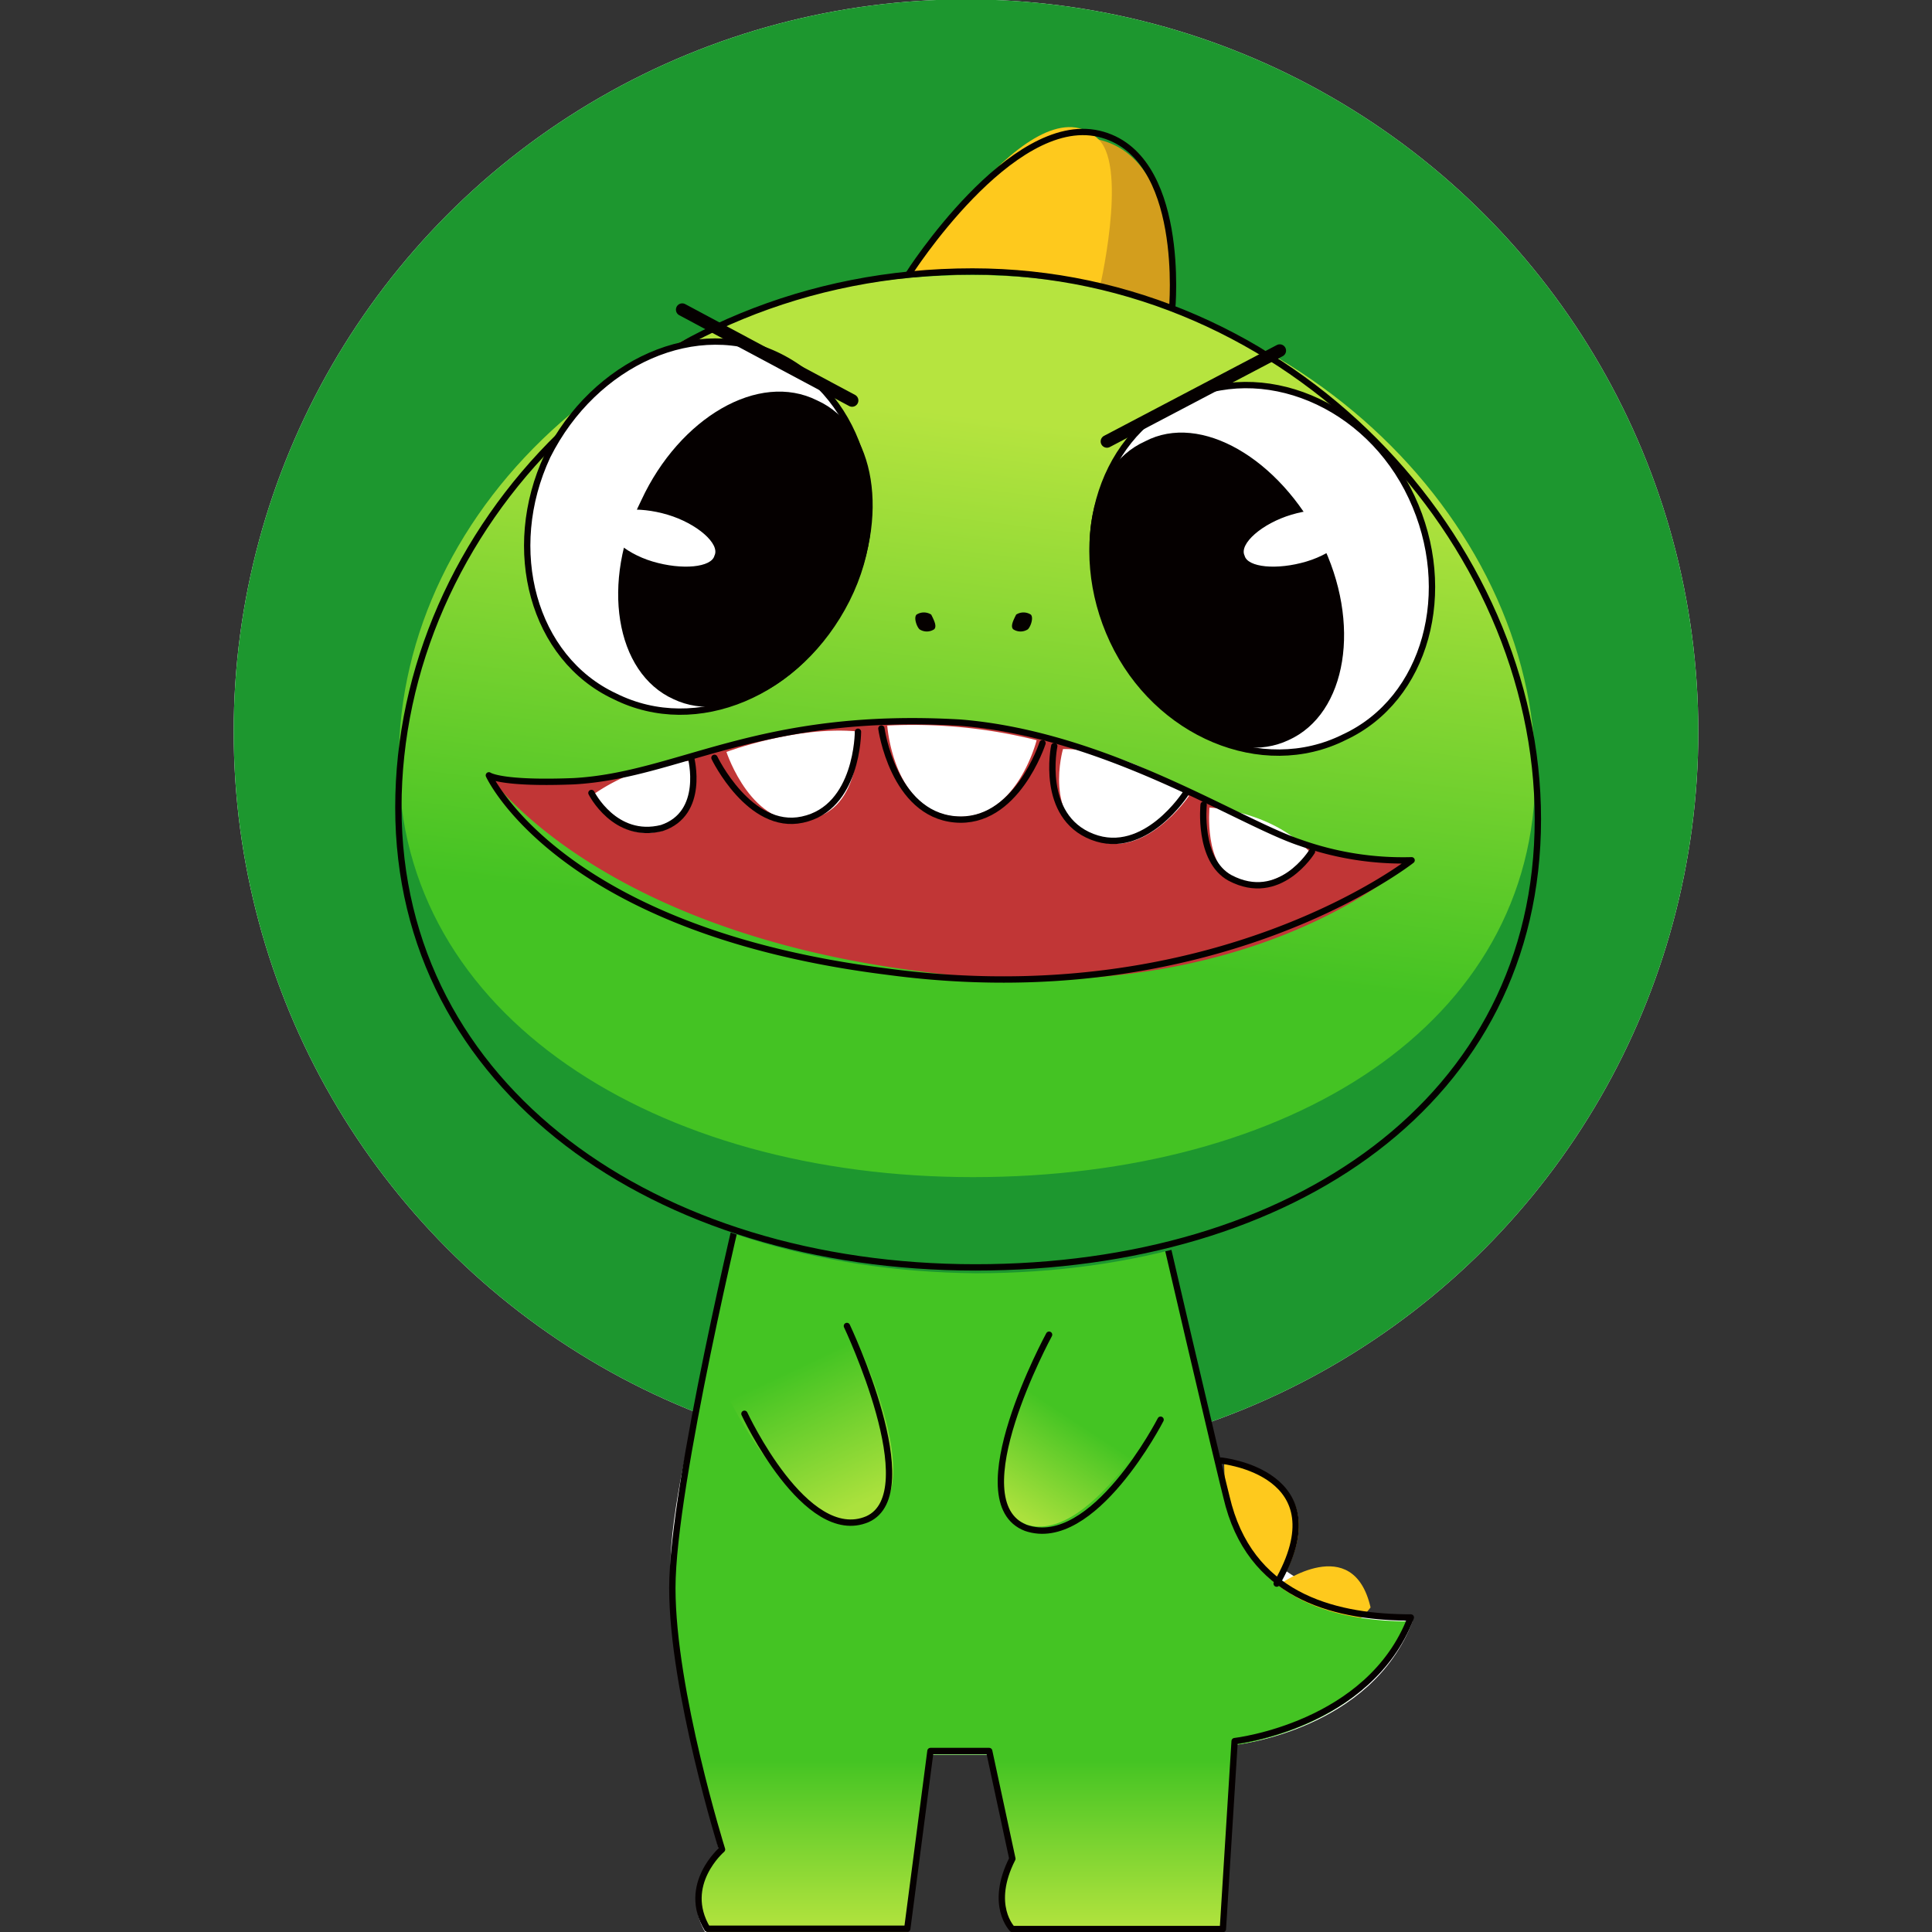 <svg id="Layer_1" data-name="Layer 1" xmlns="http://www.w3.org/2000/svg" xmlns:xlink="http://www.w3.org/1999/xlink" viewBox="0 0 250 250"><rect x="0" y="0" width="250" height="250" fill="#333333" stroke="none"/><defs><style>.cls-1,.cls-2{fill:#fff;}.cls-1{fill-rule:evenodd;}.cls-3{fill:#1d972f;}.cls-4{fill:#fec91d;}.cls-11,.cls-15,.cls-5,.cls-7{fill:none;}.cls-6{fill:url(#linear-gradient);}.cls-11,.cls-15,.cls-7{stroke:#050000;}.cls-15,.cls-7{stroke-linecap:round;stroke-linejoin:round;}.cls-11,.cls-7{stroke-width:0.82px;}.cls-8{fill:url(#linear-gradient-2);}.cls-9{fill:url(#linear-gradient-3);}.cls-10{fill:#d39e1d;}.cls-12{fill:url(#linear-gradient-4);}.cls-13{fill:#c13636;}.cls-14{fill:#050000;}.cls-15{stroke-width:1.63px;}</style><linearGradient id="linear-gradient" x1="-161.12" y1="377.39" x2="-161.12" y2="376.49" gradientTransform="matrix(25.25, 0, 0, -24.97, 4203.08, 9651.21)" gradientUnits="userSpaceOnUse"><stop offset="0" stop-color="#44c423"/><stop offset="1" stop-color="#b6e43f"/></linearGradient><linearGradient id="linear-gradient-2" x1="-74.43" y1="304.13" x2="-75.55" y2="302.24" gradientTransform="matrix(5.99, 0, 0, -6.64, 585.38, 2203.52)" gradientUnits="userSpaceOnUse"><stop offset="0" stop-color="#44c423"/><stop offset="1" stop-color="#abe13d"/></linearGradient><linearGradient id="linear-gradient-3" x1="-61.61" y1="308.4" x2="-60.55" y2="305.66" gradientTransform="matrix(5.62, 0, 0, -6.85, 449.04, 2289.58)" xlink:href="#linear-gradient-2"/><linearGradient id="linear-gradient-4" x1="-162.4" y1="418.72" x2="-162.74" y2="416.56" gradientTransform="matrix(38.86, 0, 0, -30.8, 6444.76, 12951.36)" gradientUnits="userSpaceOnUse"><stop offset="0" stop-color="#b6e43f"/><stop offset="1" stop-color="#44c323"/></linearGradient></defs><g id="mask-3"><g id="mask-17"><path id="path-16" class="cls-1" d="M51.6,98.5c0,33,33.36,53.82,74.29,53.82h0c40.94,0,72.78-19.71,72.78-52.3h0c0-33-31.84-64.44-72.78-64.44h0C82.68,35.58,51.6,65.52,51.6,98.5"/></g></g><g id="mask-2"><g id="mask-14"><path id="path-13" class="cls-1" d="M94.24,180.82s9.1,18.57,17.81,15.54h0c9.1-2.66-2.27-25.4-2.27-25.4h0Z"/></g></g><g id="mask"><g id="mask-9"><path id="path-8" class="cls-1" d="M132.7,197.24c8.72,3,19.34-17.43,19.34-17.43h0l-16.3-7.58s-12.13,21.6-3,25"/></g></g><g id="mask-17-2"><path id="path-16-2" class="cls-1" d="M51.6,98.5c0,33,33.36,53.82,74.29,53.82h0c40.94,0,72.78-19.71,72.78-52.3h0c0-33-31.84-64.44-72.78-64.44h0C82.68,35.58,51.6,65.52,51.6,98.5"/></g><g id="mask-14-2"><path id="path-13-2" class="cls-1" d="M94.24,180.82s9.1,18.57,17.81,15.54h0c9.1-2.66-2.27-25.4-2.27-25.4h0Z"/></g><g id="mask-12"><path id="path-11" class="cls-1" d="M94.24,180.82s9.1,18.57,17.81,15.54h0c9.1-2.66-2.27-25.4-2.27-25.4h0Z"/></g><g id="mask-9-2"><path id="path-8-2" class="cls-1" d="M132.7,197.24c8.72,3,19.34-17.43,19.34-17.43h0l-16.3-7.58s-12.13,21.6-3,25"/></g><g id="mask-7"><path id="path-6" class="cls-1" d="M132.7,197.24c8.72,3,19.34-17.43,19.34-17.43h0l-16.3-7.58s-12.13,21.6-3,25"/></g><g id="mask-4"><path id="path-3" class="cls-1" d="M97.3,155.81s-10.54,33.55-10.54,46.76h0c0,13.2,6.41,37.32,6.41,37.32h0s-5.28,4.53-1.89,10.19h25.65l3.39-23h8l3,13.94c-4.53,6.42.76,9.06.76,9.06h25.64L160,225.76s17.48-1.9,22.8-16h0c-9.12,0-23.18-10.26-24.32-14.44h0c-1.52-4.18-7.22-40.28-7.22-40.28H97.3Z"/></g><g id="mask-2-2"><circle id="path-1" class="cls-2" cx="125" cy="94.68" r="94.76"/></g><circle id="path-1-2" class="cls-3" cx="125" cy="94.68" r="94.76"/><g id="edit-group-10-Clipped"><g id="edit-group-10"><g id="edit-group"><path id="Fill-1" class="cls-4" d="M165.6,204.93c8.34-14.4-7.2-15.92-7.2-15.92s0,20.09,7.2,22.74S177.35,208,177.35,208c-2.27-9.85-11.75-3-11.75-3"/><g id="Fill-3-Clipped"><path id="Fill-3" class="cls-5" d="M97.3,155.81s-10.54,33.55-10.54,46.76h0c0,13.2,6.41,37.32,6.41,37.32h0s-5.28,4.53-1.89,10.19h25.65l3.39-23h8l3,13.94c-4.53,6.42.76,9.06.76,9.06h25.64L160,225.76s17.48-1.9,22.8-16h0c-9.12,0-23.18-10.26-24.32-14.44h0c-1.52-4.18-7.22-40.28-7.22-40.28H97.3Z"/></g><path id="Stroke-5backup" class="cls-6" d="M131,241l-3-13.94h-7.6l-3,23H91.53c-3.42-5.71,1.9-10.26,1.9-10.26S87,219.29,87,206s9.12-50.91,9.12-50.91H149.5s8.36,36.09,9.5,40.28c3.42,12.16,14.44,14.44,23.56,14.44-5.32,14-22.8,16-22.8,16l-1.52,24.32H131S127.93,247.06,131,241Z"/><path id="Stroke-5" class="cls-7" d="M131,240.52l-3-13.94h-7.6l-3,23H91.53c-3.42-5.71,1.9-10.26,1.9-10.26S87,218.79,87,205.49s9.12-50.91,9.12-50.91H149.5s8.36,36.09,9.5,40.28c3.42,12.16,14.44,14.44,23.56,14.44-5.32,14-22.8,16-22.8,16l-1.52,24.32H131S127.93,246.56,131,240.52Z"/><g id="Fill-11-Clipped"><path id="Fill-11" class="cls-5" d="M132.7,197.24c8.72,3,19.34-17.43,19.34-17.43h0l-16.3-7.58s-12.13,21.6-3,25"/></g><g id="Fill-11backup-Clipped"><path id="Fill-11backup" class="cls-8" d="M132.7,197.24c8.72,3,19.34-17.43,19.34-17.43h0l-16.3-7.58s-12.13,21.6-3,25"/></g><g id="Fill-13-Clipped"><path id="Fill-13" class="cls-5" d="M94.24,180.82s9.1,18.57,17.81,15.54h0c9.1-2.66-2.27-25.4-2.27-25.4h0Z"/></g><g id="Fill-13backup-Clipped"><path id="Fill-13backup" class="cls-9" d="M94.24,180.82s9.1,18.57,17.81,15.54h0c9.1-2.66-2.27-25.4-2.27-25.4h0Z"/></g><path id="Stroke-15" class="cls-7" d="M135.75,172.71s-11.75,21.61-3,25c8.71,3,17.43-14,17.43-14"/><path id="Stroke-17" class="cls-7" d="M109.59,171.58s10.24,21.6,2.66,25c-8,3.41-15.92-13.64-15.92-13.64"/><path id="Fill-19" class="cls-10" d="M117.55,36.26s13.27-20.83,24.64-18.19,9.48,22.74,9.48,22.74Z"/><path id="Fill-21" class="cls-4" d="M117.55,36.26s16.3-26.53,24.64-18.19c3.79,3.79,0,19.71,0,19.71Z"/><path id="Stroke-23" class="cls-11" d="M117.55,35.5s13.27-20.84,24.64-18.19,9.48,22.74,9.48,22.74Z"/><path id="Fill-25" class="cls-3" d="M199.05,106.76c0,36.39-31.84,58-72.78,58C85,164.38,51.6,141.26,51.6,104.88c0-36,31.08-69.37,74.29-69.37,41.32,0,73.16,34.87,73.16,71.26"/><g id="Fill-27-Clipped"><path id="Fill-27" class="cls-12" d="M51.6,98.5c0,33,33.36,53.82,74.29,53.82h0c40.94,0,72.78-19.71,72.78-52.3h0c0-33-31.84-64.44-72.78-64.44h0C82.68,35.58,51.6,65.52,51.6,98.5"/></g><path id="Fill-29" class="cls-13" d="M182.66,111.32a39.65,39.65,0,0,1-14.4-2.27c-8-2.65-25-14-44-15.54-26.16-1.52-36.39,6.82-50,7.58-9.48.38-11-.76-11-.76s13.65,20.09,56.1,25.4c42.45,5.68,63.3-14.41,63.3-14.41"/><path id="Fill-31" class="cls-2" d="M114.81,93.89s.76,11,8.72,11.75,10.61-9.86,10.61-9.86a65.87,65.87,0,0,0-19.33-1.89"/><path id="Fill-33" class="cls-2" d="M111,94.65s.76,10.23-6.44,11.37C97.36,107.53,94,97.3,94,97.3s9.09-3.41,17-2.65"/><path id="Fill-35" class="cls-2" d="M89.42,98.43s1.89,7.2-3.79,9.09c-6.07,1.52-9.1-4.54-9.1-4.54a24.82,24.82,0,0,1,12.89-4.55"/><path id="Fill-37" class="cls-2" d="M153.85,103s-5.68,8.33-12.13,5.68c-6.82-2.65-4.17-11.75-4.17-11.75s8-.38,16.3,6.07"/><path id="Fill-39" class="cls-2" d="M169.77,110.57s-5.3,5.3-9.85,3.41c-4.17-1.9-3.41-9.48-3.41-9.48s8.34.38,13.26,6.07"/><path id="Stroke-41" class="cls-7" d="M182.66,111.32a39.65,39.65,0,0,1-14.4-2.27c-8-2.65-25-14-44-15.54-26.16-1.52-36.39,6.82-50,7.58-9.48.38-11-.76-11-.76s9.1,20.09,51.55,25.4C157.26,131.43,182.66,111.32,182.66,111.32Z"/><path id="Stroke-43" class="cls-11" d="M199,106c0,36.39-31.84,58-72.78,58-41.31,0-74.67-23.12-74.67-59.51,0-36,31.08-69.36,74.29-69.36C167.12,35.14,199,70,199,106Z"/><path id="Stroke-45" class="cls-7" d="M114.05,94.27s1.52,11,9.48,11.75,11.37-9.86,11.37-9.86"/><path id="Stroke-47" class="cls-7" d="M92.45,98.06s4.55,9.47,11.37,8c7.2-1.52,7.2-11.37,7.2-11.37"/><path id="Stroke-49" class="cls-7" d="M89.42,98.06s1.89,7.2-3.79,9.09c-6.07,1.52-9.1-4.54-9.1-4.54"/><path id="Stroke-51" class="cls-7" d="M136.42,96.54s-1.9,9.1,4.93,11.75,12.12-5.68,12.12-5.68"/><path id="Stroke-53" class="cls-7" d="M155.75,104.12s-.76,7.2,3.41,9.48c6.44,3.41,10.61-3.41,10.61-3.41"/><path id="Fill-55" class="cls-2" d="M182.66,64.32c5.69,12.13,1.9,26.16-8.72,31.08C163.33,100.71,149.68,95,144,82.9s-1.9-26.16,8.72-31.08c10.61-5.31,24.25.37,29.94,12.5"/><path id="Stroke-57" class="cls-11" d="M182.66,64.32c5.69,12.13,1.9,26.16-8.72,31.08C163.33,100.71,149.68,95,144,82.9s-1.9-26.16,8.72-31.08C163.33,46.51,177,52.19,182.66,64.32Z"/><path id="Fill-59" class="cls-14" d="M170.91,70c5.31,10.61,3.41,22.36-4.17,25.77-7.2,3.41-17.44-2.27-22.74-12.88s-3.41-22.37,4.17-25.78c7.2-3.79,17.43,2.28,22.74,12.89"/><line id="Stroke-61" class="cls-15" x1="143.24" y1="57.12" x2="165.6" y2="45.37"/><path id="Fill-63" class="cls-2" d="M70.84,59C65.16,71.15,69,85.17,79.56,90.1c10.61,5.3,23.88-.38,30-12.51s1.89-26.15-8.72-31.46S76.91,46.89,70.84,59"/><path id="Stroke-65" class="cls-11" d="M70.84,59C65.16,71.15,69,85.17,79.56,90.1c10.61,5.3,23.88-.38,30-12.51s1.89-26.15-8.72-31.46S76.91,46.89,70.84,59Z"/><path id="Fill-67" class="cls-14" d="M83,64.7c-5.3,10.62-3.41,22.37,4.17,25.78,7.2,3.41,17.44-2.28,22.74-12.89s3.42-22.36-4.16-25.77C98.16,48,87.93,54.09,83,64.7"/><line id="Stroke-69" class="cls-15" x1="110.26" y1="51.82" x2="88.28" y2="40.07"/><path id="Fill-71" class="cls-2" d="M161.05,71.9c.38,1.52,4.17,1.9,8,.76s6.45-3.79,6.07-5.3-4.17-1.9-8-.76-6.82,3.79-6.07,5.3"/><path id="Fill-73" class="cls-2" d="M92.45,71.9c-.38,1.52-4.17,1.9-8,.76s-6.44-3.79-6.07-5.3,4.17-1.9,8-.76,6.83,3.79,6.07,5.3"/><path id="Fill-75" class="cls-14" d="M120.88,81.43a1.73,1.73,0,0,1-1.9,0c-.38-.38-.76-1.52-.38-1.9a1.76,1.76,0,0,1,1.9,0c.38.76.76,1.52.38,1.9"/><path id="Fill-77" class="cls-14" d="M131.11,81.43a1.73,1.73,0,0,0,1.9,0c.38-.38.75-1.52.38-1.9a1.76,1.76,0,0,0-1.9,0c-.38.76-.76,1.52-.38,1.9"/><path id="Stroke-87" class="cls-7" d="M158,189s15.54,1.51,7.2,15.92"/></g></g></g></svg>